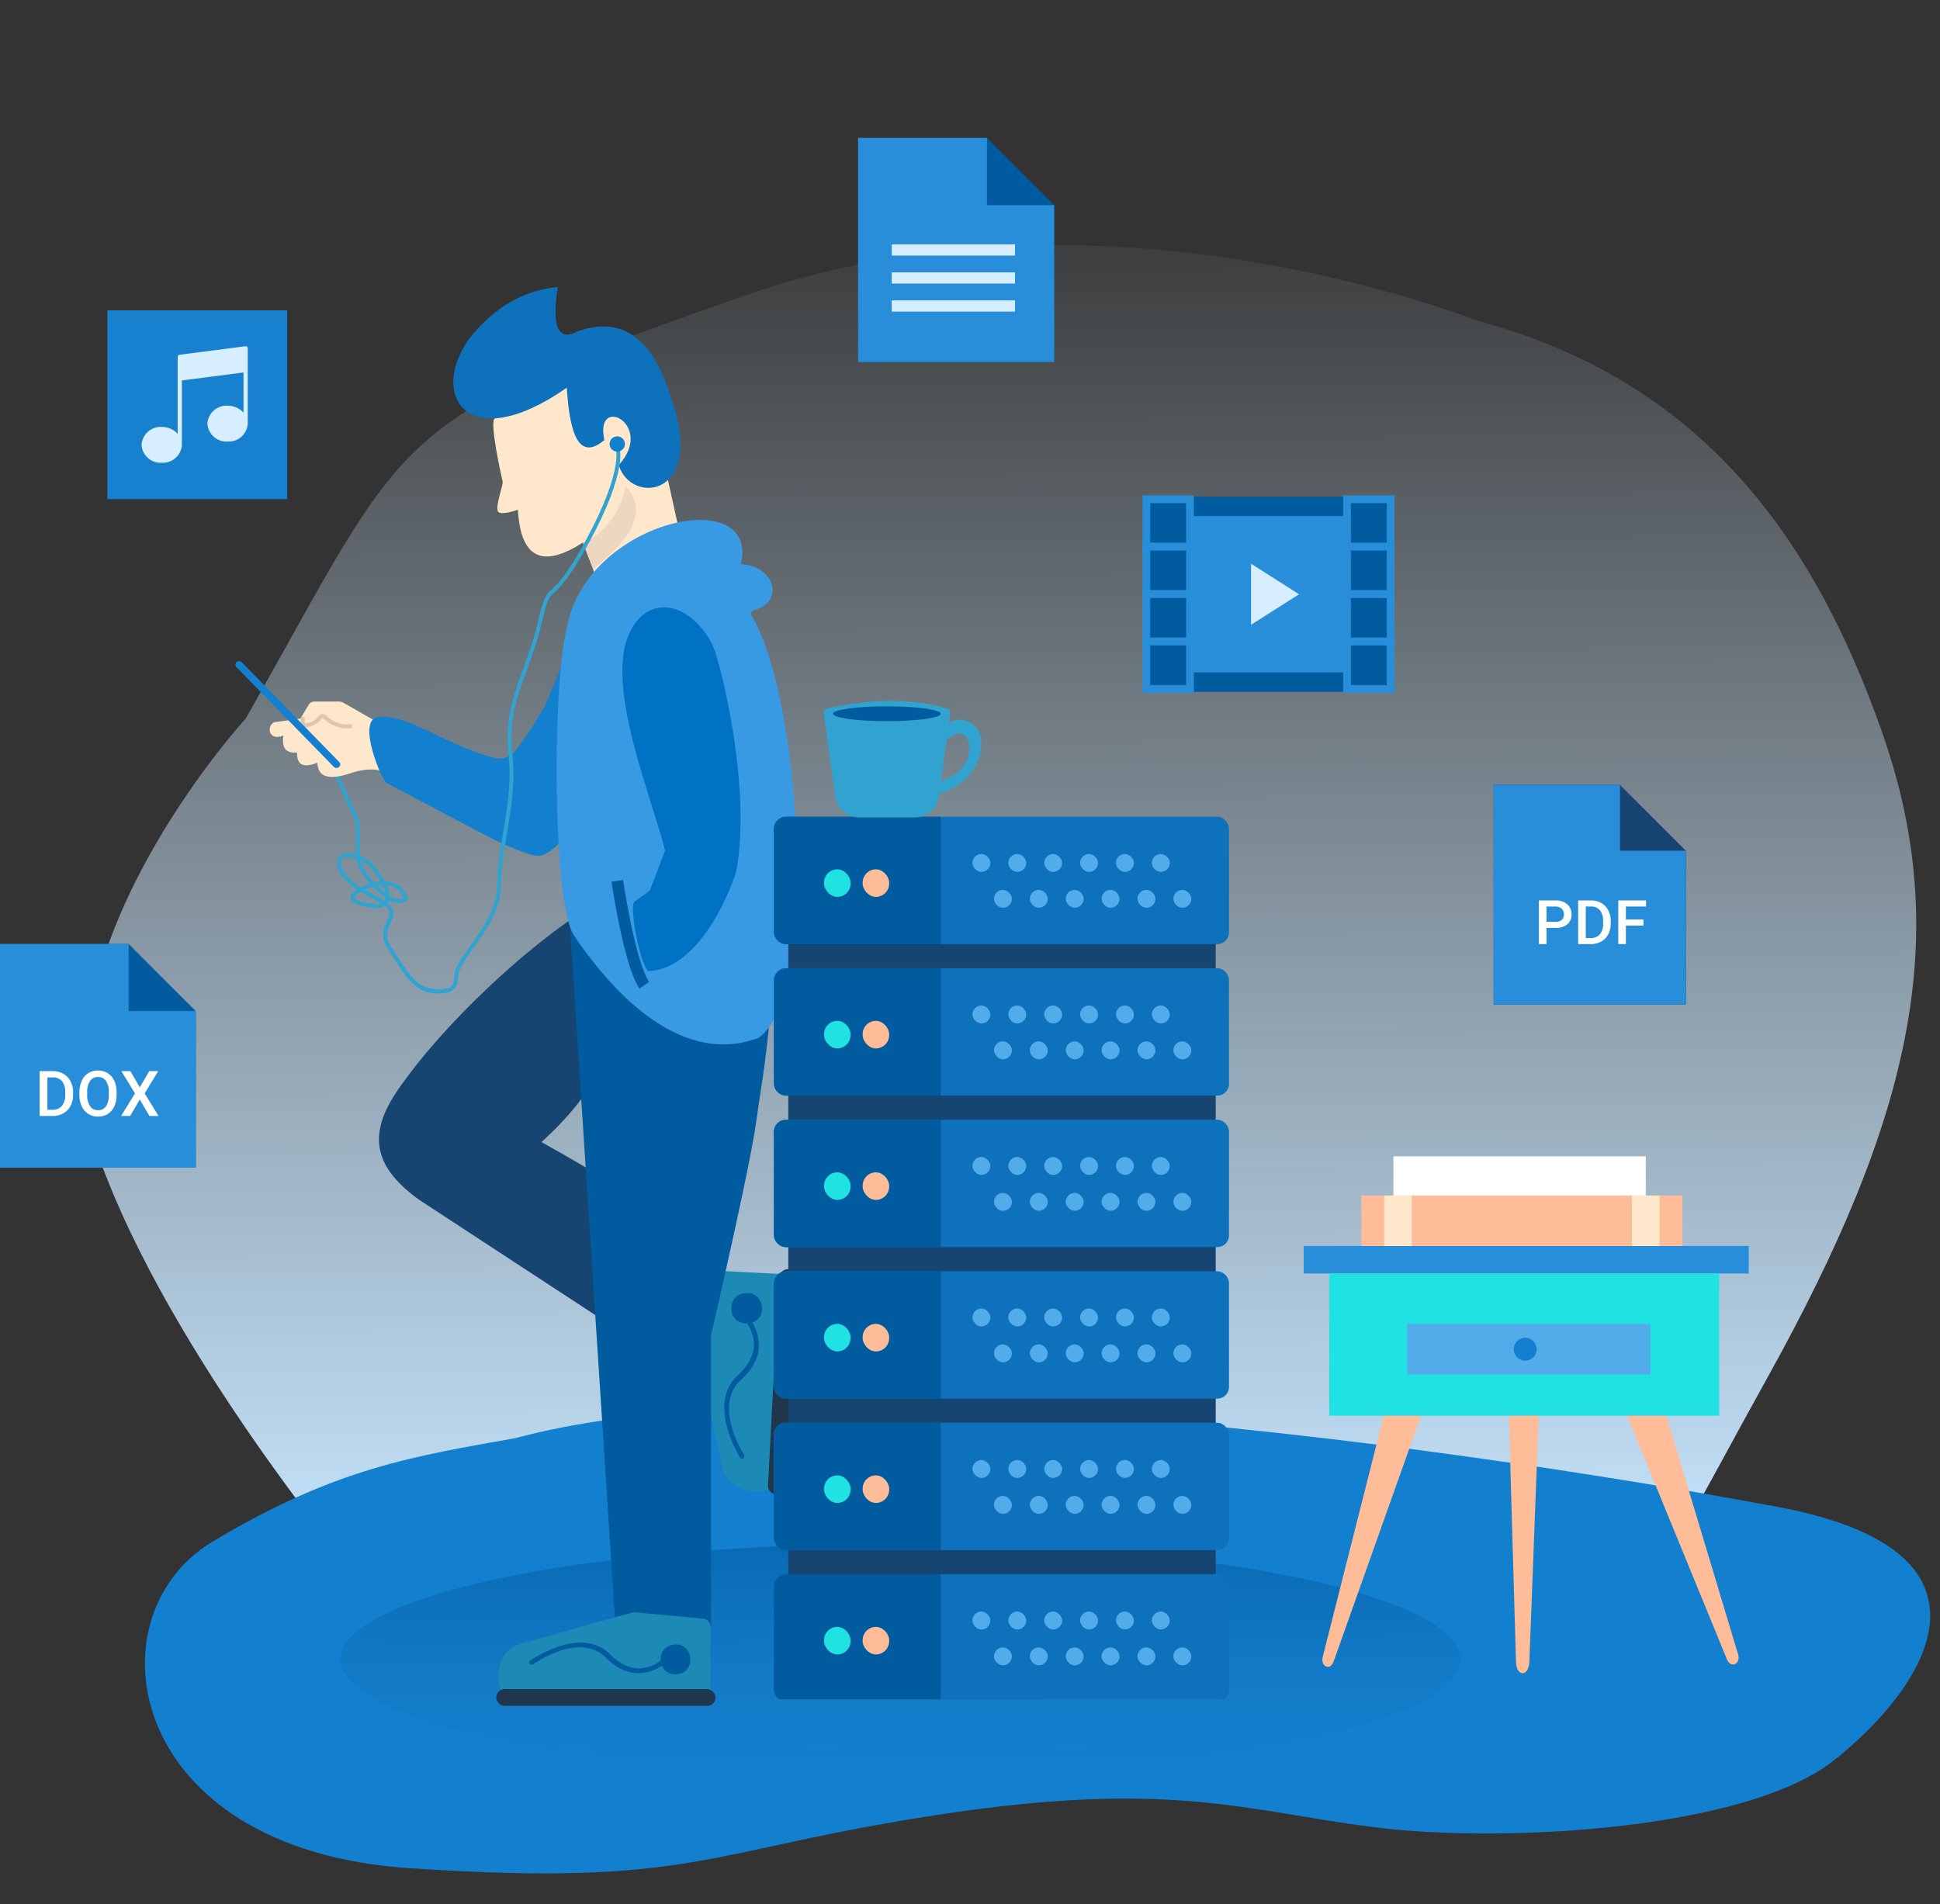 <svg xmlns="http://www.w3.org/2000/svg" xmlns:xlink="http://www.w3.org/1999/xlink" viewBox="-3470.336 -16354.979 499.293 490.133">
  <rect x="-3470.336" y="-16354.979" width="499.293" height="490.133" fill="#333333" stroke="none"/>
  <defs>
    <style>
      .cls-1, .cls-12, .cls-13, .cls-15, .cls-23, .cls-4 {
        fill: none;
      }

      .cls-2 {
        fill: url(#linear-gradient);
      }

      .cls-3 {
        fill: #137fcf;
      }

      .cls-4 {
        stroke: #7c4747;
      }

      .cls-12, .cls-13, .cls-28, .cls-29, .cls-4 {
        stroke-miterlimit: 10;
      }

      .cls-5 {
        opacity: 0.581;
        fill: url(#linear-gradient-2);
      }

      .cls-6 {
        fill: #1d8ab6;
      }

      .cls-7 {
        fill: #1f364c;
      }

      .cls-29, .cls-8 {
        fill: #005b9f;
      }

      .cls-9 {
        fill: #ffe7cb;
      }

      .cls-10 {
        fill: #edd7c0;
      }

      .cls-11 {
        fill: #0e71bb;
      }

      .cls-12, .cls-15 {
        stroke: #30a3d1;
      }

      .cls-13 {
        stroke: #e0c5a8;
      }

      .cls-14 {
        fill: #164571;
      }

      .cls-16 {
        fill: #379ae3;
      }

      .cls-17 {
        fill: #0072c6;
      }

      .cls-18 {
        clip-path: url(#clip-path);
      }

      .cls-19 {
        fill: #21e2e2;
      }

      .cls-20 {
        fill: #ffbc98;
      }

      .cls-21 {
        fill: #52acea;
      }

      .cls-22 {
        fill: #30a3d1;
      }

      .cls-23, .cls-28 {
        stroke: #005b9f;
      }

      .cls-23 {
        stroke-width: 3px;
      }

      .cls-24, .cls-28 {
        fill: #288ed9;
      }

      .cls-25 {
        fill: #fff;
      }

      .cls-26 {
        fill: #1780cf;
      }

      .cls-27 {
        fill: #d6eeff;
      }

      .cls-28 {
        stroke-width: 5px;
      }

      .cls-29 {
        stroke: #288ed9;
        stroke-width: 2px;
      }
    </style>
    <linearGradient id="linear-gradient" x1="0.569" y1="0.896" x2="0.529" y2="-0.097" gradientUnits="objectBoundingBox">
      <stop offset="0" stop-color="#c6e6ff"/>
      <stop offset="1" stop-color="#d6eeff" stop-opacity="0"/>
    </linearGradient>
    <linearGradient id="linear-gradient-2" x1="0.522" y1="1.446" x2="0.5" gradientUnits="objectBoundingBox">
      <stop offset="0" stop-color="#288ed9" stop-opacity="0"/>
      <stop offset="1" stop-color="#005b9f"/>
    </linearGradient>
    <clipPath id="clip-path">
      <rect class="cls-1" width="117.129" height="227.166"/>
    </clipPath>
  </defs>
  <g id="Group_8039" data-name="Group 8039" transform="translate(-3613 -17863)">
    <path id="Path_5404" data-name="Path 5404" class="cls-2" d="M53.66,374.9S1.938,318.107-18.074,267.324,15.857,153.5,15.857,153.5h0C56.211,76.316,48.571,76.1,140,40.3s186.174-1,190.457,0c55.77,13.3,86.57,50.655,106.635,102.052s11.2,98.624-23.625,166.824S384.737,379,323.474,374.9s-66.663,25.8-113.122,18.3C163.893,385.8,71.536,392.4,53.66,374.9Z" transform="matrix(0.999, 0.035, -0.035, 0.999, 195.417, 1539.102)"/>
    <g id="Group_6322" data-name="Group 6322" transform="translate(-567 434)">
      <path id="Path_5481" data-name="Path 5481" class="cls-3" d="M419.168,38.754c-1.475-.322-222.517-54.907-320.819-33.975C71.955,8.1,51.653,9.992,18.976,27.4S-7.768,105.183,65.2,113.883s75.908-.529,136.217-6.609,79.225,3.021,112.239,8.979,95.39,5.666,118.922-10.923S484.457,53.487,419.168,38.754Z" transform="matrix(0.999, -0.052, 0.052, 0.999, 743.9, 1444.528)"/>
    </g>
    <path id="Path_5433" data-name="Path 5433" class="cls-4" d="M96,11.6" transform="translate(285.877 1496.422)"/>
    <ellipse id="Ellipse_1259" data-name="Ellipse 1259" class="cls-5" cx="144.077" cy="29.758" rx="144.077" ry="29.758" transform="translate(230.314 1905.328)"/>
    <g id="Group_5959" data-name="Group 5959" transform="translate(319.863 1891.504) rotate(-87)">
      <path id="Path_4776" data-name="Path 4776" class="cls-6" d="M35.757,0l18.5,1.735A2.212,2.212,0,0,1,56.189,3.9V21.356a3.272,3.272,0,0,1-3.334,3.252L5.646,23.632c-7.528,0-7.528-13.008,0-15.176Z" transform="translate(0.518 0)"/>
      <rect id="Rectangle_2230" data-name="Rectangle 2230" class="cls-7" width="58.039" height="4.433" rx="2.216" transform="translate(0 20.377)"/>
      <g id="Group_5322" data-name="Group 5322" transform="matrix(-0.996, 0.087, -0.087, -0.996, 51.67, 16.083)">
        <g id="Group_5321" data-name="Group 5321" transform="matrix(0.999, -0.035, 0.035, 0.999, 5.507, 1.373)">
          <path id="Path_4220" data-name="Path 4220" class="cls-8" d="M31.122,9.02c-4.9,1.473-11.922,2.214-16-3.361-2.283-2.714-4.813-4.253-7.507-4.4A10.046,10.046,0,0,0,1.163,3.4a.807.807,0,0,1-.98,0,.62.62,0,0,1,0-.881,11.656,11.656,0,0,1,7.6-2.5c3.184.144,6.04,1.829,8.568,4.91,5.952,8.143,18.859,1.23,19.431.935a.794.794,0,0,1,.98.146.659.659,0,0,1-.246.881A32.092,32.092,0,0,1,31.122,9.02Z" transform="translate(0 0)"/>
        </g>
        <path id="Path_4786" data-name="Path 4786" class="cls-8" d="M4.377,7.865H3.94A3.68,3.68,0,0,1,.009,4.417v-.44A3.7,3.7,0,0,1,3.435.01h.437A3.68,3.68,0,0,1,7.8,3.458V3.9A3.7,3.7,0,0,1,4.377,7.865Z" transform="translate(0 0)"/>
      </g>
    </g>
    <g id="Group_5955" data-name="Group 5955" transform="matrix(-0.966, 0.259, -0.259, -0.966, 329.175, 1661.273)">
      <path id="Path_5088" data-name="Path 5088" class="cls-9" d="M38.844,59.274c1.7.4,2.337-15.468,2.339-16.04-.077-.981,3.263-5.249,3.191-7.13-.074-1.472-5.1-1.04-5.1-1.04,2.483-11.87-1.79-16.431-14.039-12.45l-.85-9.238c9.271-8.138,1.3-19.553-16.159-9.333L.99,10.128,0,32.46,3.292,57.39l15.1,11.382,15.323-3.013Z" transform="translate(6.413 0)"/>
      <path id="Path_5089" data-name="Path 5089" class="cls-10" d="M15.624,7.03A20.106,20.106,0,0,0,1.317,18.381C-2.861,10.794,3.24,4.878,14.845,0Z" transform="translate(16.107 15.338)"/>
      <path id="Path_5090" data-name="Path 5090" class="cls-11" d="M25.4,30.592c29.208-10.6,34.88,7.286,21.059,18.634-8.778,6.582-17.372,8.42-25.547,6.985,3.19-7.048,4.76-13.843-1.808-12.341C6.3,44.991.666,36.347.166,21.137-1.981-6.088,17.365-2.9,17.641,7.891,5.78,15.55,19.013,27.35,19.553,15.079,27.1,11.529,27.882,18.477,25.4,30.592Z" transform="translate(0 31.553)"/>
    </g>
    <path id="Path_5576" data-name="Path 5576" class="cls-12" d="M143.2,187.5c.916.916,6.564,14.119,7.556,16.027.916,1.908.916,2.824.916,5.648,0,5.037-.916,7.556,4.732,13.2s7.556,2.824,7.556,2.824-1.908-6.564-10.38-2.824,1.908,4.732,1.908,4.732a3.2,3.2,0,0,0,2.748-.382,3.05,3.05,0,0,0,.992-1.45c.611-1.908-1.755-5.5-3.358-7.632a7.984,7.984,0,0,0-3.587-2.748c-2.442-.992-5.953-1.755-5.342,1.984.916,5.648,12.211,8.472,13.2,11.3.916,2.824-3.681,5.252,0,10.38s6.482,12.642,15.106,10.124" transform="translate(83.126 1514.057)"/>
    <path id="Path_5577" data-name="Path 5577" class="cls-9" d="M211.181,162.5l-11.023,23.446a1.7,1.7,0,0,1-1.4,1.225c-9.186,1.312-21.7-1.225-40.944-11.548l-11.636-6.649a2.469,2.469,0,0,0-1.312-.35h-6.211a1.693,1.693,0,0,0-1.487.875l-2.1,3.5-6.124.875c-2.625,0-2.625,5.249,1.75,3.5-.525,3.237.7,4.637,3.5,4.374-.088,3.587,2.012,3.849,5.249,2.625.087,3.5,2.625,4.724,8.749,2.625,5.074-1.575,8.224-.875,10.5.875,11.723,9.273,25.371,2.073,41.469,7.672,1.225.437,3.947-.958,4.91-1.92l5.151,8.245,20.559-18.809Z" transform="translate(84.926 1519.977)"/>
    <path id="Path_5578" data-name="Path 5578" class="cls-13" d="M135.788,174.408s-1.1,3.358,2.568,1.526a5.4,5.4,0,0,0,1.832-1.526.765.765,0,0,1,1.145-.076,8.217,8.217,0,0,0,7.022,2.366" transform="translate(84.917 1518.227)"/>
    <path id="Path_5579" data-name="Path 5579" class="cls-3" d="M142.677,185.819h0a.959.959,0,0,1-1.348,0l-25.04-25.65a.866.866,0,0,1,0-1.292h0a.959.959,0,0,1,1.348,0l25.04,25.65A.865.865,0,0,1,142.677,185.819Z" transform="translate(87.261 1519.609)"/>
    <path id="Path_5570" data-name="Path 5570" class="cls-14" d="M58.565,46.168C68.72,26.334,76.413,13.31,90.057.286A.878.878,0,0,1,91.221.167l22.632,9.5.509.732-.086,1.06L74.431,77.233C66.71,88.584,58.566,91.571,45.873,83.207,29.584,72.693,10.26,53.5,0,39.165,0,39.165,23.215,9.9,58.565,46.168Z" transform="translate(330.202 1745.09) rotate(92)"/>
    <path id="Path_5575" data-name="Path 5575" class="cls-8" d="M-15200.09-19366.393s4.626-7.355,2.976,9.1-2.062,16.941-3.8,29.178-11.5,54.209-11.5,54.209v74.854h-24.607l-11.893-183.053Z" transform="translate(15538.084 21125.604)"/>
    <path id="Path_5580" data-name="Path 5580" class="cls-3" d="M-15287.557-19396.279c-.932.461-8.312-16.51-2.231-17.121s14.358,4.871,22.616,8.129,9.4,3.135,11.7,1.408,8.387-12.094,8.387-12.094l5.223-12.4,5.748,23.826-3.812,19.754s-5.5,7.674-9.243,7.146-12.08-4.746-12.08-4.746l-26.308-13.9Z" transform="translate(15529.886 21105.939)"/>
    <path id="Path_5581" data-name="Path 5581" class="cls-15" d="M-15264.271-19474s2.613,5.451-7.6,24.3-9.437,8.439-12.31,20.951-9.121,20.977-7.621,33.5-2.787,23.342-2.883,34.135-11.09,18.322-11.1,24.033-8.839,2.383-8.839,2.383" transform="translate(15565.789 21096.961)"/>
    <g id="Group_5957" data-name="Group 5957" transform="translate(293.579 1636.98) rotate(9)">
      <path id="Path_5572" data-name="Path 5572" class="cls-16" d="M.151,33.591c0-28.705,43.271-45.335,41.683-23.756,9.131-.891,12.406,8.216,5.161,11.185a.965.965,0,0,0-.1,1.782c17.084,21.479,31.749,96.323,18.153,107.014C63.569,130,45.619,144,14.651,111.3h0C7.583,104.808-1.338,47.152.151,33.591Z" transform="translate(0 0)"/>
      <path id="Path_5574" data-name="Path 5574" class="cls-17" d="M.024,11.951C1.072-1.559,12.479-3.868,21.2,6.319a17.476,17.476,0,0,1,2.159,3.313c5.48,11.263,14.55,36.4,14.051,54.454-.083,2.07-4.416,26.408-18.366,29.141-2.626-1.965-7.634-16.266-6.222-17.177l3.374-3.315,2.3-10.818C12.93,48.915-.641,27.023.024,11.951Z" transform="translate(15.592 23.813)"/>
    </g>
    <g id="Group_5958" data-name="Group 5958" transform="translate(270.384 1923.006)">
      <path id="Path_4776-2" data-name="Path 4776" class="cls-6" d="M34.773,0,52.761,1.687A2.151,2.151,0,0,1,54.643,3.8V20.767A3.182,3.182,0,0,1,51.4,23.929L5.49,22.981c-7.321,0-7.321-12.65,0-14.758Z" transform="translate(0.504 0)"/>
      <rect id="Rectangle_2230-2" data-name="Rectangle 2230" class="cls-7" width="56.442" height="4.31" rx="2.155" transform="translate(0 19.816)"/>
      <g id="Group_5322-2" data-name="Group 5322" transform="matrix(-0.996, 0.087, -0.087, -0.996, 50.248, 15.639)">
        <g id="Group_5321-2" data-name="Group 5321" transform="matrix(0.999, -0.035, 0.035, 0.999, 5.356, 1.335)">
          <path id="Path_4220-2" data-name="Path 4220" class="cls-8" d="M30.265,8.771C25.5,10.2,18.671,10.924,14.706,5.5c-2.221-2.639-4.681-4.136-7.3-4.276A9.77,9.77,0,0,0,1.131,3.3a.785.785,0,0,1-.953,0,.6.6,0,0,1,0-.857A11.336,11.336,0,0,1,7.566.013c3.1.14,5.874,1.779,8.332,4.775,5.789,7.918,18.34,1.2,18.9.91a.772.772,0,0,1,.953.142.641.641,0,0,1-.239.857A31.21,31.21,0,0,1,30.265,8.771Z" transform="translate(0 0)"/>
        </g>
        <path id="Path_4786-2" data-name="Path 4786" class="cls-8" d="M4.257,7.648H3.832A3.579,3.579,0,0,1,.009,4.3V3.867A3.6,3.6,0,0,1,3.341.01h.425A3.579,3.579,0,0,1,7.589,3.362v.428A3.6,3.6,0,0,1,4.257,7.648Z" transform="translate(0 0)"/>
      </g>
    </g>
    <g id="Repeat_Grid_1" data-name="Repeat Grid 1" class="cls-18" transform="translate(341.838 1718.252)">
      <g id="Group_5964" data-name="Group 5964" transform="translate(-394.838 -1862.252)">
        <rect id="Rectangle_1567" data-name="Rectangle 1567" class="cls-14" width="110" height="8.713" transform="translate(398.551 1892.705)"/>
        <rect id="Rectangle_1634" data-name="Rectangle 1634" class="cls-11" width="117.128" height="32.796" rx="3" transform="translate(394.838 1862.252)"/>
        <path id="Path_5065" data-name="Path 5065" class="cls-8" d="M3.262,0H42.947V32.8H3.262A3.262,3.262,0,0,1,0,29.534V3.262A3.262,3.262,0,0,1,3.262,0Z" transform="translate(394.838 1862.252)"/>
        <g id="Group_115" data-name="Group 115" transform="translate(407.75 1875.794)">
          <rect id="Rectangle_1425" data-name="Rectangle 1425" class="cls-19" width="6.824" height="7.095" rx="3.412"/>
          <rect id="Rectangle_1442" data-name="Rectangle 1442" class="cls-20" width="6.824" height="7.095" rx="3.412" transform="translate(9.933)"/>
        </g>
        <g id="Group_5709" data-name="Group 5709" transform="translate(445.936 1871.842)">
          <g id="Group_5584" data-name="Group 5584" transform="translate(0 0)">
            <rect id="Rectangle_1405" data-name="Rectangle 1405" class="cls-21" width="4.617" height="4.617" rx="2.309"/>
            <rect id="Rectangle_1424" data-name="Rectangle 1424" class="cls-21" width="4.617" height="4.617" rx="2.309" transform="translate(5.541 9.235)"/>
            <rect id="Rectangle_1410" data-name="Rectangle 1410" class="cls-21" width="4.617" height="4.617" rx="2.309" transform="translate(46.175)"/>
            <rect id="Rectangle_1419" data-name="Rectangle 1419" class="cls-21" width="4.617" height="4.617" rx="2.309" transform="translate(51.716 9.235)"/>
            <rect id="Rectangle_1406" data-name="Rectangle 1406" class="cls-21" width="4.617" height="4.617" rx="2.309" transform="translate(9.235)"/>
            <rect id="Rectangle_1423" data-name="Rectangle 1423" class="cls-21" width="4.617" height="4.617" rx="2.309" transform="translate(14.776 9.235)"/>
            <rect id="Rectangle_1407" data-name="Rectangle 1407" class="cls-21" width="4.617" height="4.617" rx="2.309" transform="translate(18.47)"/>
            <rect id="Rectangle_1422" data-name="Rectangle 1422" class="cls-21" width="4.617" height="4.617" rx="2.309" transform="translate(24.011 9.235)"/>
            <rect id="Rectangle_1408" data-name="Rectangle 1408" class="cls-21" width="4.617" height="4.617" rx="2.309" transform="translate(27.705)"/>
            <rect id="Rectangle_1421" data-name="Rectangle 1421" class="cls-21" width="4.617" height="4.617" rx="2.309" transform="translate(33.246 9.235)"/>
            <rect id="Rectangle_1409" data-name="Rectangle 1409" class="cls-21" width="4.617" height="4.617" rx="2.309" transform="translate(36.94)"/>
            <rect id="Rectangle_1420" data-name="Rectangle 1420" class="cls-21" width="4.617" height="4.617" rx="2.309" transform="translate(42.481 9.235)"/>
          </g>
        </g>
      </g>
      <g id="Group_5964-2" data-name="Group 5964" transform="translate(-394.838 -1823.252)">
        <rect id="Rectangle_1567-2" data-name="Rectangle 1567" class="cls-14" width="110" height="8.713" transform="translate(398.551 1892.705)"/>
        <rect id="Rectangle_1634-2" data-name="Rectangle 1634" class="cls-11" width="117.128" height="32.796" rx="3" transform="translate(394.838 1862.252)"/>
        <path id="Path_5065-2" data-name="Path 5065" class="cls-8" d="M3.262,0H42.947V32.8H3.262A3.262,3.262,0,0,1,0,29.534V3.262A3.262,3.262,0,0,1,3.262,0Z" transform="translate(394.838 1862.252)"/>
        <g id="Group_115-2" data-name="Group 115" transform="translate(407.75 1875.794)">
          <rect id="Rectangle_1425-2" data-name="Rectangle 1425" class="cls-19" width="6.824" height="7.095" rx="3.412"/>
          <rect id="Rectangle_1442-2" data-name="Rectangle 1442" class="cls-20" width="6.824" height="7.095" rx="3.412" transform="translate(9.933)"/>
        </g>
        <g id="Group_5709-2" data-name="Group 5709" transform="translate(445.936 1871.842)">
          <g id="Group_5584-2" data-name="Group 5584" transform="translate(0 0)">
            <rect id="Rectangle_1405-2" data-name="Rectangle 1405" class="cls-21" width="4.617" height="4.617" rx="2.309"/>
            <rect id="Rectangle_1424-2" data-name="Rectangle 1424" class="cls-21" width="4.617" height="4.617" rx="2.309" transform="translate(5.541 9.235)"/>
            <rect id="Rectangle_1410-2" data-name="Rectangle 1410" class="cls-21" width="4.617" height="4.617" rx="2.309" transform="translate(46.175)"/>
            <rect id="Rectangle_1419-2" data-name="Rectangle 1419" class="cls-21" width="4.617" height="4.617" rx="2.309" transform="translate(51.716 9.235)"/>
            <rect id="Rectangle_1406-2" data-name="Rectangle 1406" class="cls-21" width="4.617" height="4.617" rx="2.309" transform="translate(9.235)"/>
            <rect id="Rectangle_1423-2" data-name="Rectangle 1423" class="cls-21" width="4.617" height="4.617" rx="2.309" transform="translate(14.776 9.235)"/>
            <rect id="Rectangle_1407-2" data-name="Rectangle 1407" class="cls-21" width="4.617" height="4.617" rx="2.309" transform="translate(18.47)"/>
            <rect id="Rectangle_1422-2" data-name="Rectangle 1422" class="cls-21" width="4.617" height="4.617" rx="2.309" transform="translate(24.011 9.235)"/>
            <rect id="Rectangle_1408-2" data-name="Rectangle 1408" class="cls-21" width="4.617" height="4.617" rx="2.309" transform="translate(27.705)"/>
            <rect id="Rectangle_1421-2" data-name="Rectangle 1421" class="cls-21" width="4.617" height="4.617" rx="2.309" transform="translate(33.246 9.235)"/>
            <rect id="Rectangle_1409-2" data-name="Rectangle 1409" class="cls-21" width="4.617" height="4.617" rx="2.309" transform="translate(36.94)"/>
            <rect id="Rectangle_1420-2" data-name="Rectangle 1420" class="cls-21" width="4.617" height="4.617" rx="2.309" transform="translate(42.481 9.235)"/>
          </g>
        </g>
      </g>
      <g id="Group_5964-3" data-name="Group 5964" transform="translate(-394.838 -1784.252)">
        <rect id="Rectangle_1567-3" data-name="Rectangle 1567" class="cls-14" width="110" height="8.713" transform="translate(398.551 1892.705)"/>
        <rect id="Rectangle_1634-3" data-name="Rectangle 1634" class="cls-11" width="117.128" height="32.796" rx="3" transform="translate(394.838 1862.252)"/>
        <path id="Path_5065-3" data-name="Path 5065" class="cls-8" d="M3.262,0H42.947V32.8H3.262A3.262,3.262,0,0,1,0,29.534V3.262A3.262,3.262,0,0,1,3.262,0Z" transform="translate(394.838 1862.252)"/>
        <g id="Group_115-3" data-name="Group 115" transform="translate(407.75 1875.794)">
          <rect id="Rectangle_1425-3" data-name="Rectangle 1425" class="cls-19" width="6.824" height="7.095" rx="3.412"/>
          <rect id="Rectangle_1442-3" data-name="Rectangle 1442" class="cls-20" width="6.824" height="7.095" rx="3.412" transform="translate(9.933)"/>
        </g>
        <g id="Group_5709-3" data-name="Group 5709" transform="translate(445.936 1871.842)">
          <g id="Group_5584-3" data-name="Group 5584" transform="translate(0 0)">
            <rect id="Rectangle_1405-3" data-name="Rectangle 1405" class="cls-21" width="4.617" height="4.617" rx="2.309"/>
            <rect id="Rectangle_1424-3" data-name="Rectangle 1424" class="cls-21" width="4.617" height="4.617" rx="2.309" transform="translate(5.541 9.235)"/>
            <rect id="Rectangle_1410-3" data-name="Rectangle 1410" class="cls-21" width="4.617" height="4.617" rx="2.309" transform="translate(46.175)"/>
            <rect id="Rectangle_1419-3" data-name="Rectangle 1419" class="cls-21" width="4.617" height="4.617" rx="2.309" transform="translate(51.716 9.235)"/>
            <rect id="Rectangle_1406-3" data-name="Rectangle 1406" class="cls-21" width="4.617" height="4.617" rx="2.309" transform="translate(9.235)"/>
            <rect id="Rectangle_1423-3" data-name="Rectangle 1423" class="cls-21" width="4.617" height="4.617" rx="2.309" transform="translate(14.776 9.235)"/>
            <rect id="Rectangle_1407-3" data-name="Rectangle 1407" class="cls-21" width="4.617" height="4.617" rx="2.309" transform="translate(18.47)"/>
            <rect id="Rectangle_1422-3" data-name="Rectangle 1422" class="cls-21" width="4.617" height="4.617" rx="2.309" transform="translate(24.011 9.235)"/>
            <rect id="Rectangle_1408-3" data-name="Rectangle 1408" class="cls-21" width="4.617" height="4.617" rx="2.309" transform="translate(27.705)"/>
            <rect id="Rectangle_1421-3" data-name="Rectangle 1421" class="cls-21" width="4.617" height="4.617" rx="2.309" transform="translate(33.246 9.235)"/>
            <rect id="Rectangle_1409-3" data-name="Rectangle 1409" class="cls-21" width="4.617" height="4.617" rx="2.309" transform="translate(36.94)"/>
            <rect id="Rectangle_1420-3" data-name="Rectangle 1420" class="cls-21" width="4.617" height="4.617" rx="2.309" transform="translate(42.481 9.235)"/>
          </g>
        </g>
      </g>
      <g id="Group_5964-4" data-name="Group 5964" transform="translate(-394.838 -1745.252)">
        <rect id="Rectangle_1567-4" data-name="Rectangle 1567" class="cls-14" width="110" height="8.713" transform="translate(398.551 1892.705)"/>
        <rect id="Rectangle_1634-4" data-name="Rectangle 1634" class="cls-11" width="117.128" height="32.796" rx="3" transform="translate(394.838 1862.252)"/>
        <path id="Path_5065-4" data-name="Path 5065" class="cls-8" d="M3.262,0H42.947V32.8H3.262A3.262,3.262,0,0,1,0,29.534V3.262A3.262,3.262,0,0,1,3.262,0Z" transform="translate(394.838 1862.252)"/>
        <g id="Group_115-4" data-name="Group 115" transform="translate(407.75 1875.794)">
          <rect id="Rectangle_1425-4" data-name="Rectangle 1425" class="cls-19" width="6.824" height="7.095" rx="3.412"/>
          <rect id="Rectangle_1442-4" data-name="Rectangle 1442" class="cls-20" width="6.824" height="7.095" rx="3.412" transform="translate(9.933)"/>
        </g>
        <g id="Group_5709-4" data-name="Group 5709" transform="translate(445.936 1871.842)">
          <g id="Group_5584-4" data-name="Group 5584" transform="translate(0 0)">
            <rect id="Rectangle_1405-4" data-name="Rectangle 1405" class="cls-21" width="4.617" height="4.617" rx="2.309"/>
            <rect id="Rectangle_1424-4" data-name="Rectangle 1424" class="cls-21" width="4.617" height="4.617" rx="2.309" transform="translate(5.541 9.235)"/>
            <rect id="Rectangle_1410-4" data-name="Rectangle 1410" class="cls-21" width="4.617" height="4.617" rx="2.309" transform="translate(46.175)"/>
            <rect id="Rectangle_1419-4" data-name="Rectangle 1419" class="cls-21" width="4.617" height="4.617" rx="2.309" transform="translate(51.716 9.235)"/>
            <rect id="Rectangle_1406-4" data-name="Rectangle 1406" class="cls-21" width="4.617" height="4.617" rx="2.309" transform="translate(9.235)"/>
            <rect id="Rectangle_1423-4" data-name="Rectangle 1423" class="cls-21" width="4.617" height="4.617" rx="2.309" transform="translate(14.776 9.235)"/>
            <rect id="Rectangle_1407-4" data-name="Rectangle 1407" class="cls-21" width="4.617" height="4.617" rx="2.309" transform="translate(18.47)"/>
            <rect id="Rectangle_1422-4" data-name="Rectangle 1422" class="cls-21" width="4.617" height="4.617" rx="2.309" transform="translate(24.011 9.235)"/>
            <rect id="Rectangle_1408-4" data-name="Rectangle 1408" class="cls-21" width="4.617" height="4.617" rx="2.309" transform="translate(27.705)"/>
            <rect id="Rectangle_1421-4" data-name="Rectangle 1421" class="cls-21" width="4.617" height="4.617" rx="2.309" transform="translate(33.246 9.235)"/>
            <rect id="Rectangle_1409-4" data-name="Rectangle 1409" class="cls-21" width="4.617" height="4.617" rx="2.309" transform="translate(36.94)"/>
            <rect id="Rectangle_1420-4" data-name="Rectangle 1420" class="cls-21" width="4.617" height="4.617" rx="2.309" transform="translate(42.481 9.235)"/>
          </g>
        </g>
      </g>
      <g id="Group_5964-5" data-name="Group 5964" transform="translate(-394.838 -1706.252)">
        <rect id="Rectangle_1567-5" data-name="Rectangle 1567" class="cls-14" width="110" height="8.713" transform="translate(398.551 1892.705)"/>
        <rect id="Rectangle_1634-5" data-name="Rectangle 1634" class="cls-11" width="117.128" height="32.796" rx="3" transform="translate(394.838 1862.252)"/>
        <path id="Path_5065-5" data-name="Path 5065" class="cls-8" d="M3.262,0H42.947V32.8H3.262A3.262,3.262,0,0,1,0,29.534V3.262A3.262,3.262,0,0,1,3.262,0Z" transform="translate(394.838 1862.252)"/>
        <g id="Group_115-5" data-name="Group 115" transform="translate(407.75 1875.794)">
          <rect id="Rectangle_1425-5" data-name="Rectangle 1425" class="cls-19" width="6.824" height="7.095" rx="3.412"/>
          <rect id="Rectangle_1442-5" data-name="Rectangle 1442" class="cls-20" width="6.824" height="7.095" rx="3.412" transform="translate(9.933)"/>
        </g>
        <g id="Group_5709-5" data-name="Group 5709" transform="translate(445.936 1871.842)">
          <g id="Group_5584-5" data-name="Group 5584" transform="translate(0 0)">
            <rect id="Rectangle_1405-5" data-name="Rectangle 1405" class="cls-21" width="4.617" height="4.617" rx="2.309"/>
            <rect id="Rectangle_1424-5" data-name="Rectangle 1424" class="cls-21" width="4.617" height="4.617" rx="2.309" transform="translate(5.541 9.235)"/>
            <rect id="Rectangle_1410-5" data-name="Rectangle 1410" class="cls-21" width="4.617" height="4.617" rx="2.309" transform="translate(46.175)"/>
            <rect id="Rectangle_1419-5" data-name="Rectangle 1419" class="cls-21" width="4.617" height="4.617" rx="2.309" transform="translate(51.716 9.235)"/>
            <rect id="Rectangle_1406-5" data-name="Rectangle 1406" class="cls-21" width="4.617" height="4.617" rx="2.309" transform="translate(9.235)"/>
            <rect id="Rectangle_1423-5" data-name="Rectangle 1423" class="cls-21" width="4.617" height="4.617" rx="2.309" transform="translate(14.776 9.235)"/>
            <rect id="Rectangle_1407-5" data-name="Rectangle 1407" class="cls-21" width="4.617" height="4.617" rx="2.309" transform="translate(18.47)"/>
            <rect id="Rectangle_1422-5" data-name="Rectangle 1422" class="cls-21" width="4.617" height="4.617" rx="2.309" transform="translate(24.011 9.235)"/>
            <rect id="Rectangle_1408-5" data-name="Rectangle 1408" class="cls-21" width="4.617" height="4.617" rx="2.309" transform="translate(27.705)"/>
            <rect id="Rectangle_1421-5" data-name="Rectangle 1421" class="cls-21" width="4.617" height="4.617" rx="2.309" transform="translate(33.246 9.235)"/>
            <rect id="Rectangle_1409-5" data-name="Rectangle 1409" class="cls-21" width="4.617" height="4.617" rx="2.309" transform="translate(36.94)"/>
            <rect id="Rectangle_1420-5" data-name="Rectangle 1420" class="cls-21" width="4.617" height="4.617" rx="2.309" transform="translate(42.481 9.235)"/>
          </g>
        </g>
      </g>
      <g id="Group_5964-6" data-name="Group 5964" transform="translate(-394.838 -1667.252)">
        <rect id="Rectangle_1567-6" data-name="Rectangle 1567" class="cls-14" width="110" height="8.713" transform="translate(398.551 1892.705)"/>
        <rect id="Rectangle_1634-6" data-name="Rectangle 1634" class="cls-11" width="117.128" height="32.796" rx="3" transform="translate(394.838 1862.252)"/>
        <path id="Path_5065-6" data-name="Path 5065" class="cls-8" d="M3.262,0H42.947V32.8H3.262A3.262,3.262,0,0,1,0,29.534V3.262A3.262,3.262,0,0,1,3.262,0Z" transform="translate(394.838 1862.252)"/>
        <g id="Group_115-6" data-name="Group 115" transform="translate(407.75 1875.794)">
          <rect id="Rectangle_1425-6" data-name="Rectangle 1425" class="cls-19" width="6.824" height="7.095" rx="3.412"/>
          <rect id="Rectangle_1442-6" data-name="Rectangle 1442" class="cls-20" width="6.824" height="7.095" rx="3.412" transform="translate(9.933)"/>
        </g>
        <g id="Group_5709-6" data-name="Group 5709" transform="translate(445.936 1871.842)">
          <g id="Group_5584-6" data-name="Group 5584" transform="translate(0 0)">
            <rect id="Rectangle_1405-6" data-name="Rectangle 1405" class="cls-21" width="4.617" height="4.617" rx="2.309"/>
            <rect id="Rectangle_1424-6" data-name="Rectangle 1424" class="cls-21" width="4.617" height="4.617" rx="2.309" transform="translate(5.541 9.235)"/>
            <rect id="Rectangle_1410-6" data-name="Rectangle 1410" class="cls-21" width="4.617" height="4.617" rx="2.309" transform="translate(46.175)"/>
            <rect id="Rectangle_1419-6" data-name="Rectangle 1419" class="cls-21" width="4.617" height="4.617" rx="2.309" transform="translate(51.716 9.235)"/>
            <rect id="Rectangle_1406-6" data-name="Rectangle 1406" class="cls-21" width="4.617" height="4.617" rx="2.309" transform="translate(9.235)"/>
            <rect id="Rectangle_1423-6" data-name="Rectangle 1423" class="cls-21" width="4.617" height="4.617" rx="2.309" transform="translate(14.776 9.235)"/>
            <rect id="Rectangle_1407-6" data-name="Rectangle 1407" class="cls-21" width="4.617" height="4.617" rx="2.309" transform="translate(18.47)"/>
            <rect id="Rectangle_1422-6" data-name="Rectangle 1422" class="cls-21" width="4.617" height="4.617" rx="2.309" transform="translate(24.011 9.235)"/>
            <rect id="Rectangle_1408-6" data-name="Rectangle 1408" class="cls-21" width="4.617" height="4.617" rx="2.309" transform="translate(27.705)"/>
            <rect id="Rectangle_1421-6" data-name="Rectangle 1421" class="cls-21" width="4.617" height="4.617" rx="2.309" transform="translate(33.246 9.235)"/>
            <rect id="Rectangle_1409-6" data-name="Rectangle 1409" class="cls-21" width="4.617" height="4.617" rx="2.309" transform="translate(36.94)"/>
            <rect id="Rectangle_1420-6" data-name="Rectangle 1420" class="cls-21" width="4.617" height="4.617" rx="2.309" transform="translate(42.481 9.235)"/>
          </g>
        </g>
      </g>
    </g>
    <g id="Group_5954" data-name="Group 5954" transform="translate(-677 -649.236)">
      <g id="Group_5126" data-name="Group 5126" transform="translate(1031.679 2337.691)">
        <path id="Path_4195" data-name="Path 4195" class="cls-22" d="M250.016,333.613c-12.665-3.827-26.7-.911-30.706,0a1.208,1.208,0,0,0-.911,1.367l2.916,21.23a6.375,6.375,0,0,0,6.287,5.467h14.123a6.375,6.375,0,0,0,6.287-5.467l2.916-21.23A1.262,1.262,0,0,0,250.016,333.613Z" transform="translate(-218.385 -331.691)"/>
        <ellipse id="Ellipse_600" data-name="Ellipse 600" class="cls-8" cx="13.85" cy="1.913" rx="13.85" ry="1.913" transform="translate(2.383 1.375)"/>
        <path id="Path_4196" data-name="Path 4196" class="cls-22" d="M252.228,342.751c1.822-1.822,5.148-3.827,6.241,0,1.276,6.287-4.164,9.181-7.535,10.183l-.456,3.189c5.649-1.185,12.362-6.988,11.178-14.551-.283-3.051-4.993-6.615-8.729-3.244Z" transform="translate(-221.236 -332.159)"/>
      </g>
    </g>
    <ellipse id="Ellipse_1261" data-name="Ellipse 1261" class="cls-3" cx="1.968" cy="1.968" rx="1.968" ry="1.968" transform="translate(299.55 1620.338)"/>
    <path id="Path_5582" data-name="Path 5582" class="cls-23" d="M0,0S.515,21.68,3.643,27.522" transform="translate(301.528 1734.754) rotate(-7)"/>
    <g id="Group_6321" data-name="Group 6321" transform="translate(9 -1076.641)">
      <g id="Group_6319" data-name="Group 6319" transform="translate(469.204 2885.316)">
        <g id="Group_6318" data-name="Group 6318">
          <path id="Path_5715" data-name="Path 5715" class="cls-20" d="M41.5,51.552l1.947,67.232c.115,3.895,3.264,3.895,3.436,0L49.517,49.4Z" transform="translate(11.182 8.339)"/>
          <path id="Path_5716" data-name="Path 5716" class="cls-20" d="M10.145.185l10.442,67.9c.373,2.576-2.405,3.347-3.016.87L0,0Z" transform="translate(81.939 60.666) rotate(-8)"/>
          <rect id="Rectangle_2907" data-name="Rectangle 2907" class="cls-24" width="114.534" height="7.085" transform="translate(0 20.073)"/>
          <path id="Path_5717" data-name="Path 5717" class="cls-20" d="M9.764.134.031,67.9c-.347,2.571,2.324,3.355,2.9.884L19.5,0Z" transform="matrix(0.995, 0.105, -0.105, 0.995, 11.982, 58.316)"/>
          <rect id="Rectangle_2908" data-name="Rectangle 2908" class="cls-19" width="100.365" height="36.604" transform="translate(6.552 27.158)"/>
          <rect id="Rectangle_2913" data-name="Rectangle 2913" class="cls-25" width="64.942" height="10.999" transform="translate(23.083 -3)"/>
          <rect id="Rectangle_2909" data-name="Rectangle 2909" class="cls-21" width="62.58" height="12.988" transform="translate(26.625 40.146)"/>
          <rect id="Rectangle_2910" data-name="Rectangle 2910" class="cls-20" width="82.653" height="12.988" transform="translate(14.817 7.085)"/>
          <rect id="Rectangle_2911" data-name="Rectangle 2911" class="cls-9" width="7.085" height="12.988" transform="translate(20.721 7.085)"/>
          <rect id="Rectangle_2912" data-name="Rectangle 2912" class="cls-9" width="7.085" height="12.988" transform="translate(84.482 7.085)"/>
          <circle id="Ellipse_1292" data-name="Ellipse 1292" class="cls-3" cx="2.952" cy="2.952" r="2.952" transform="translate(54.049 43.688)"/>
        </g>
      </g>
    </g>
    <g id="Group_6323" data-name="Group 6323" transform="translate(-392.806 -208.195)">
      <g id="Group_5938" data-name="Group 5938" transform="translate(563.096 1796.096)">
        <rect id="Rectangle_2794" data-name="Rectangle 2794" class="cls-26" width="46.28" height="48.594" transform="translate(0 0)"/>
        <path id="music-player" class="cls-27" d="M29.591.136A.553.553,0,0,0,29.159,0L12.213,2.2a.547.547,0,0,0-.477.542V22.563a5.425,5.425,0,0,0-4.1-1.79,4.93,4.93,0,0,0-5.193,4.616A4.93,4.93,0,0,0,7.637,30a4.93,4.93,0,0,0,5.193-4.616,4.148,4.148,0,0,0-.038-.536.536.536,0,0,0,.038-.187V8.811L28.683,6.76V17.1a5.429,5.429,0,0,0-4.1-1.79,4.93,4.93,0,0,0-5.193,4.616,4.93,4.93,0,0,0,5.193,4.616,4.93,4.93,0,0,0,5.193-4.616c0-.05-.007-.1-.008-.149,0-.015.008-.027.008-.042V.547A.546.546,0,0,0,29.591.136Z" transform="translate(6.361 9.241)"/>
      </g>
    </g>
    <g id="Group_6324" data-name="Group 6324" transform="translate(-105 -89.529)">
      <g id="Group_5943" data-name="Group 5943" transform="translate(542.703 1726.066)">
        <g id="video-player" transform="translate(0 0)">
          <rect id="Rectangle_2785" data-name="Rectangle 2785" class="cls-28" width="55.616" height="45.235" transform="translate(4.309 1.831)"/>
          <path id="Path_5563" data-name="Path 5563" class="cls-27" d="M25,37.717V22l12.349,7.859Z" transform="translate(1.944 -5.41)"/>
          <rect id="Rectangle_2786" data-name="Rectangle 2786" class="cls-29" width="11.227" height="12.205"/>
          <rect id="Rectangle_2787" data-name="Rectangle 2787" class="cls-29" width="11.227" height="12.205" transform="translate(0 12.205)"/>
          <rect id="Rectangle_2788" data-name="Rectangle 2788" class="cls-29" width="11.227" height="12.205" transform="translate(0 24.411)"/>
          <rect id="Rectangle_2789" data-name="Rectangle 2789" class="cls-29" width="11.227" height="12.205" transform="translate(0 36.616)"/>
          <rect id="Rectangle_2790" data-name="Rectangle 2790" class="cls-29" width="11.227" height="12.205" transform="translate(51.643)"/>
          <rect id="Rectangle_2791" data-name="Rectangle 2791" class="cls-29" width="11.227" height="12.205" transform="translate(51.643 12.205)"/>
          <rect id="Rectangle_2792" data-name="Rectangle 2792" class="cls-29" width="11.227" height="12.205" transform="translate(51.643 24.411)"/>
          <rect id="Rectangle_2793" data-name="Rectangle 2793" class="cls-29" width="11.227" height="12.205" transform="translate(51.643 36.616)"/>
        </g>
      </g>
    </g>
    <g id="Group_6325" data-name="Group 6325" transform="translate(27.952 -163.371)">
      <path id="Subtraction_83" data-name="Subtraction 83" class="cls-8" d="M50.48,57.692H0V0H33.164L50.48,17.316V57.691Z" transform="translate(335.56 1706.887)"/>
      <g id="Group_5946" data-name="Group 5946" transform="translate(335.563 1706.892)">
        <g id="Group_5947" data-name="Group 5947">
          <path id="Subtraction_81" data-name="Subtraction 81" class="cls-24" d="M50.472,57.692H0V0H33.167V17.3h17.3V57.692Z"/>
          <rect id="Rectangle_2799" data-name="Rectangle 2799" class="cls-27" width="31.73" height="2.885" transform="translate(8.651 27.4)"/>
          <rect id="Rectangle_2800" data-name="Rectangle 2800" class="cls-27" width="31.73" height="2.885" transform="translate(8.651 34.612)"/>
          <rect id="Rectangle_2801" data-name="Rectangle 2801" class="cls-27" width="31.73" height="2.885" transform="translate(8.651 41.823)"/>
        </g>
      </g>
    </g>
    <g id="Group_6326" data-name="Group 6326" transform="translate(92.865 -30.387)">
      <path id="Subtraction_82" data-name="Subtraction 82" class="cls-14" d="M49.49,56.561H0V0H32.486l17,17V56.56Z" transform="translate(434.218 1740.422)"/>
      <g id="Group_5944" data-name="Group 5944" transform="translate(434.22 1740.425)">
        <path id="Subtraction_81-2" data-name="Subtraction 81" class="cls-24" d="M49.484,56.56H0V0H32.518V16.966H49.484V56.56Z"/>
        <path id="Path_5568" data-name="Path 5568" class="cls-25" d="M-22.812-2.888V1.288h-1.955V-9.953h4.3a4.358,4.358,0,0,1,2.993.981,3.289,3.289,0,0,1,1.11,2.591,3.189,3.189,0,0,1-1.085,2.573,4.563,4.563,0,0,1-3.04.92Zm0-1.567h2.343a2.311,2.311,0,0,0,1.592-.492,1.806,1.806,0,0,0,.55-1.419,1.941,1.941,0,0,0-.557-1.452,2.135,2.135,0,0,0-1.527-.561h-2.4Zm8.15,5.742V-9.953h3.32A5.193,5.193,0,0,1-8.7-9.288,4.555,4.555,0,0,1-6.911-7.4a5.944,5.944,0,0,1,.636,2.792v.568a5.922,5.922,0,0,1-.64,2.806A4.5,4.5,0,0,1-8.73.63a5.432,5.432,0,0,1-2.7.658Zm1.955-9.666V-.272h1.272a2.94,2.94,0,0,0,2.361-.959,4.182,4.182,0,0,0,.837-2.763V-4.62a4.286,4.286,0,0,0-.8-2.792,2.82,2.82,0,0,0-2.307-.967ZM2.14-3.477H-2.38V1.288H-4.335V-9.953H2.809v1.574H-2.38v3.342H2.14Z" transform="translate(36.406 39.716)"/>
      </g>
    </g>
    <g id="Group_6327" data-name="Group 6327" transform="translate(-291.554 10.578)">
      <path id="Subtraction_82-2" data-name="Subtraction 82" class="cls-8" d="M50.39,57.589H0V0H33.1L50.39,17.288v40.3Z" transform="translate(434.218 1740.422)"/>
      <g id="Group_5944-2" data-name="Group 5944" transform="translate(434.22 1740.425)">
        <g id="Group_6246" data-name="Group 6246">
          <path id="Subtraction_81-3" data-name="Subtraction 81" class="cls-24" d="M50.383,57.588H0V0H33.109V17.274H50.383V57.588Z"/>
          <path id="Path_5690" data-name="Path 5690" class="cls-25" d="M-10.075,3.776V-7.768h3.41a5.333,5.333,0,0,1,2.712.683A4.678,4.678,0,0,1-2.115-5.151a6.1,6.1,0,0,1,.653,2.867V-1.7a6.081,6.081,0,0,1-.657,2.882A4.625,4.625,0,0,1-3.982,3.1a5.578,5.578,0,0,1-2.771.675Zm2.008-9.927V2.174h1.306a3.019,3.019,0,0,0,2.425-.985,4.294,4.294,0,0,0,.86-2.838v-.642A4.4,4.4,0,0,0-4.3-5.159a2.9,2.9,0,0,0-2.369-.993ZM9.742-1.693a7.085,7.085,0,0,1-.587,2.978A4.42,4.42,0,0,1,7.48,3.248a4.616,4.616,0,0,1-2.506.683,4.64,4.64,0,0,1-2.506-.683A4.483,4.483,0,0,1,.774,1.3a6.878,6.878,0,0,1-.605-2.93v-.649a7.028,7.028,0,0,1,.6-2.982A4.5,4.5,0,0,1,2.453-7.244a4.591,4.591,0,0,1,2.5-.686,4.629,4.629,0,0,1,2.5.679A4.449,4.449,0,0,1,9.14-5.3a7.014,7.014,0,0,1,.6,2.963ZM7.734-2.3A5.056,5.056,0,0,0,7.011-5.24,2.372,2.372,0,0,0,4.952-6.262,2.368,2.368,0,0,0,2.918-5.243a4.945,4.945,0,0,0-.749,2.886v.664a5,5,0,0,0,.742,2.941A2.394,2.394,0,0,0,4.974,2.285,2.352,2.352,0,0,0,7.018,1.27a5.121,5.121,0,0,0,.716-2.963Zm7.978-1.3,2.428-4.17h2.317L16.967-2.04l3.565,5.816h-2.34L15.713-.461,13.225,3.776H10.893l3.58-5.816-3.5-5.727h2.31Z" transform="translate(20.266 40.506)"/>
        </g>
      </g>
    </g>
  </g>
</svg>
